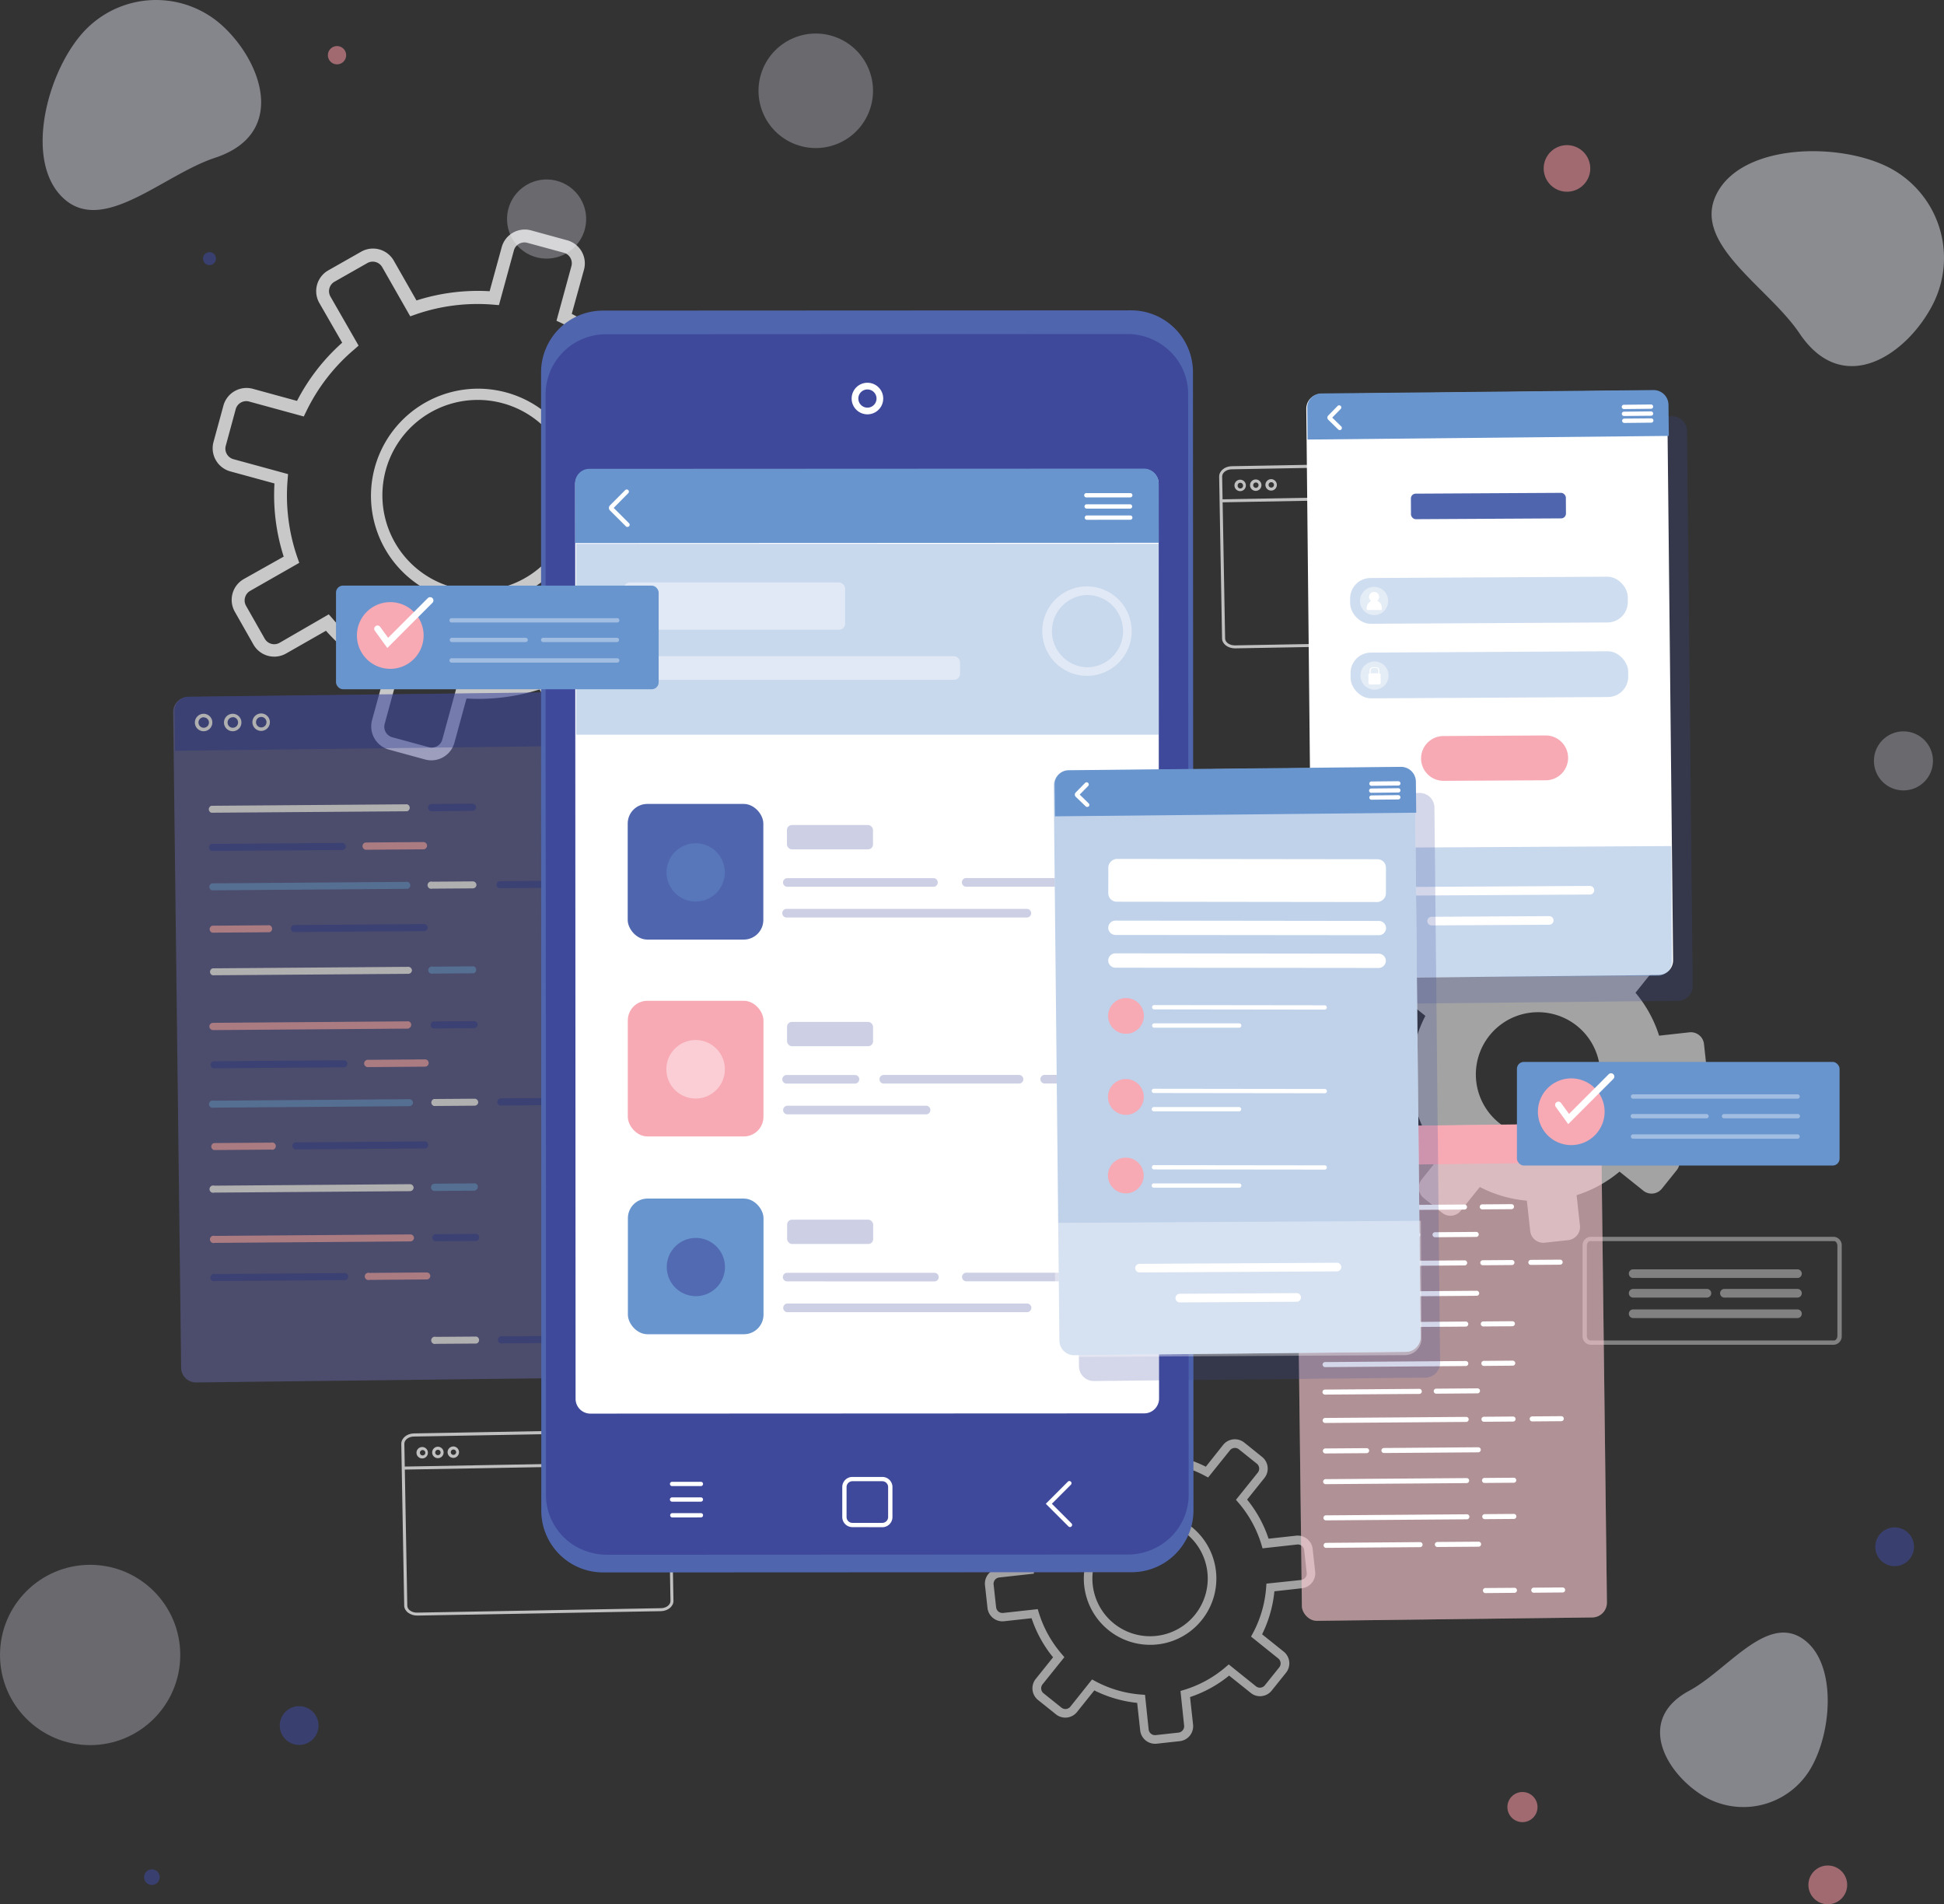 <svg xmlns="http://www.w3.org/2000/svg" viewBox="0 0 534.48 523.44"><rect x="0" y="0" width="534.48" height="523.44" fill="#333333" stroke="none"/><defs><style>.cls-1{opacity:0.31;}.cls-2,.cls-4{fill:#e2e1f1;}.cls-3{fill:#edf1f7;}.cls-3,.cls-4{opacity:0.47;}.cls-14,.cls-26,.cls-5{fill:#3f499c;}.cls-5,.cls-6{opacity:0.58;}.cls-6{fill:#f0929d;}.cls-7{opacity:0.73;}.cls-20,.cls-24,.cls-29,.cls-8{fill:#fff;}.cls-9{opacity:0.69;}.cls-10{opacity:0.55;}.cls-11,.cls-29{opacity:0.38;}.cls-12{opacity:0.61;}.cls-13{fill:#6b6bb1;opacity:0.74;}.cls-15,.cls-19,.cls-27,.cls-28{fill:#6895ce;}.cls-16,.cls-25{fill:#f7a9b4;}.cls-17{fill:none;}.cls-18{fill:#4f66af;}.cls-19,.cls-21{opacity:0.36;}.cls-20{opacity:0.43;}.cls-22{opacity:0.26;}.cls-23{opacity:0.57;}.cls-24,.cls-25{opacity:0.39;}.cls-26{opacity:0.22;}.cls-27{opacity:0.32;}.cls-28{opacity:0.42;}</style></defs><g id="Layer_2" data-name="Layer 2"><g id="Layer_1-2" data-name="Layer 1"><g class="cls-1"><circle class="cls-2" cx="224.29" cy="24.96" r="15.74" transform="translate(7.31 87.01) rotate(-22.31)"/></g><g class="cls-1"><circle class="cls-2" cx="523.33" cy="209.15" r="8.12"/></g><g class="cls-1"><circle class="cls-2" cx="150.28" cy="60.2" r="10.88" transform="translate(5.49 132.62) rotate(-48.4)"/></g><g class="cls-1"><circle class="cls-2" cx="24.78" cy="454.91" r="24.78"/></g><path class="cls-3" d="M531.38,83.72A28,28,0,0,0,519.26,46C505.5,39,479.06,39.47,472,53.23s14.12,25.57,22.75,38.4C506.78,109.53,524.32,97.48,531.38,83.72Z"/><path class="cls-4" d="M467.68,493.28a21.45,21.45,0,0,0,29.66-6.38c6.43-10,8-30.16-1.92-36.59s-20.56,8.83-31,14.44C449.87,472.58,457.72,486.86,467.68,493.28Z"/><path class="cls-4" d="M61.32,7.23A27.06,27.06,0,0,0,23.08,8.65c-10.17,11-16.6,35.68-5.65,45.84S44.9,48.06,59.1,43.38C78.89,36.86,72.27,17.4,61.32,7.23Z"/><circle class="cls-5" cx="520.91" cy="425.17" r="5.33"/><circle class="cls-5" cx="82.25" cy="474.31" r="5.33"/><circle class="cls-6" cx="418.58" cy="496.72" r="4.14"/><circle class="cls-6" cx="502.53" cy="518.11" r="5.33"/><circle class="cls-5" cx="57.6" cy="71.09" r="1.78"/><path class="cls-6" d="M437.08,47.64a6.4,6.4,0,1,1-4.92-7.6A6.4,6.4,0,0,1,437.08,47.64Z"/><path class="cls-6" d="M95.11,15.72a2.51,2.51,0,1,1-1.93-3A2.51,2.51,0,0,1,95.11,15.72Z"/><path class="cls-5" d="M43.85,516.42a2.14,2.14,0,1,1-1.64-2.53A2.14,2.14,0,0,1,43.85,516.42Z"/><g class="cls-7"><path class="cls-8" d="M118.6,209a6.59,6.59,0,0,1-1.75-.24l-9.94-2.72a6.61,6.61,0,0,1-4.62-8.09l3.33-12.15a55.38,55.38,0,0,1-16-12.42l-10.94,6.24a6.58,6.58,0,0,1-9-2.45l-5.11-9a6.59,6.59,0,0,1,2.45-9L78,153a55.45,55.45,0,0,1-2.54-20.11l-12.15-3.32a6.6,6.6,0,0,1-4.61-8.09l2.73-10a6.59,6.59,0,0,1,8.08-4.61l12.15,3.33a55.38,55.38,0,0,1,12.42-16L87.81,83.31a6.57,6.57,0,0,1,2.46-9l9-5.11a6.58,6.58,0,0,1,9,2.45l6.24,10.94a55.48,55.48,0,0,1,20.11-2.54l3.33-12.15A6.58,6.58,0,0,1,146,63.32l9.95,2.73a6.58,6.58,0,0,1,4.61,8.08L157.2,86.28a55.34,55.34,0,0,1,16,12.42l10.94-6.24a6.58,6.58,0,0,1,9,2.46l5.11,9a6.57,6.57,0,0,1-2.46,9l-10.94,6.24a55.48,55.48,0,0,1,2.54,20.11l12.15,3.33a6.57,6.57,0,0,1,4.61,8.08l-2.72,9.95a6.59,6.59,0,0,1-8.09,4.61l-12.15-3.33a55.24,55.24,0,0,1-12.42,16L175,188.8a6.58,6.58,0,0,1-2.46,9l-8.95,5.11a6.58,6.58,0,0,1-9-2.46l-6.24-10.94A55.45,55.45,0,0,1,128.26,192l-3.32,12.15A6.6,6.6,0,0,1,118.6,209ZM90.39,168.87l1,1.13a52,52,0,0,0,17.15,13.3l1.33.64-4.1,15a3,3,0,0,0,2.12,3.72l10,2.72a3,3,0,0,0,3.72-2.12l4.1-15,1.47.13a52,52,0,0,0,21.53-2.72l1.39-.49,7.7,13.49a3,3,0,0,0,4.13,1.13l9-5.11a3,3,0,0,0,1.13-4.13l-7.7-13.49,1.13-.95A51.94,51.94,0,0,0,178.65,159l.64-1.33,15,4.1a3,3,0,0,0,3.72-2.12l2.72-10a3,3,0,0,0-.29-2.3,3,3,0,0,0-1.83-1.42l-15-4.1.13-1.47A52,52,0,0,0,181,118.85l-.49-1.39L194,109.77a3,3,0,0,0,1.13-4.13l-5.11-9a3,3,0,0,0-4.13-1.13l-13.49,7.69-.95-1.13a51.94,51.94,0,0,0-17.15-13.3L153,88.17l4.1-15A3,3,0,0,0,155,69.47L145,66.75a3,3,0,0,0-3.72,2.12l-4.1,15-1.47-.12a51.9,51.9,0,0,0-21.52,2.71l-1.4.49-7.69-13.49A3,3,0,0,0,101,72.31l-9,5.11a3,3,0,0,0-1.13,4.13L98.59,95,97.46,96a51.78,51.78,0,0,0-13.29,17.15l-.65,1.33-15-4.1a3,3,0,0,0-3.72,2.12l-2.72,10a3,3,0,0,0,2.12,3.72l15,4.1-.12,1.47a52,52,0,0,0,2.71,21.53l.49,1.39-13.49,7.7a3,3,0,0,0-1.42,1.83,3,3,0,0,0,.29,2.3l5.11,9a3,3,0,0,0,4.13,1.13Zm41.06-3.13a29.5,29.5,0,0,1-7.87-1.07h0a29.45,29.45,0,1,1,7.87,1.07Zm-.08-55.81a26.21,26.21,0,1,0,6.93.94A25.94,25.94,0,0,0,131.37,109.93Z"/></g><g class="cls-9"><path class="cls-8" d="M406.55,177l-67,1.22c-1.94,0-3.54-1.19-3.56-2.73L335.19,131c0-1.54,1.52-2.82,3.46-2.85l67-1.22c1.94,0,3.54,1.19,3.56,2.73l.81,44.48C410,175.66,408.49,177,406.55,177Zm-67.89-48c-1.47,0-2.66.93-2.64,2l.81,44.48c0,1.08,1.24,1.94,2.71,1.92l67-1.22c1.47,0,2.66-.93,2.64-2l-.81-44.48c0-1.09-1.24-1.94-2.71-1.92Z"/><rect class="cls-8" x="335.72" y="136.59" width="72.75" height="0.83" transform="translate(-2.43 6.78) rotate(-1.04)"/><path class="cls-8" d="M341,135a1.57,1.57,0,1,1,1.54-1.6A1.57,1.57,0,0,1,341,135Zm0-2.3a.72.72,0,0,0-.72.74.74.74,0,1,0,1.47,0A.74.74,0,0,0,340.92,132.71Z"/><path class="cls-8" d="M345.28,134.93a1.57,1.57,0,1,1,1.54-1.6A1.58,1.58,0,0,1,345.28,134.93Zm0-2.3a.74.74,0,0,0-.73.75.75.75,0,0,0,.75.72.74.74,0,0,0,.72-.75A.72.72,0,0,0,345.24,132.63Z"/><path class="cls-8" d="M349.51,134.85a1.57,1.57,0,1,1,1.54-1.59A1.56,1.56,0,0,1,349.51,134.85Zm0-2.3a.74.74,0,1,0,.75.72A.74.74,0,0,0,349.47,132.55Z"/></g><g class="cls-9"><path class="cls-8" d="M181.7,442.87l-67,1.21c-1.94,0-3.54-1.19-3.57-2.73l-.8-44.48c0-1.54,1.52-2.82,3.46-2.86l67-1.21c1.94,0,3.53,1.19,3.56,2.73l.81,44.48C185.19,441.55,183.64,442.83,181.7,442.87Zm-67.89-48c-1.48,0-2.66.93-2.64,2l.81,44.49c0,1.08,1.23,1.94,2.71,1.91l67-1.22c1.48,0,2.67-.92,2.65-2l-.81-44.48c0-1.08-1.24-1.94-2.72-1.91Z"/><rect class="cls-8" x="110.87" y="402.47" width="72.75" height="0.83" transform="translate(-7.29 2.74) rotate(-1.04)"/><path class="cls-8" d="M116.11,400.89a1.57,1.57,0,1,1,1.54-1.59A1.57,1.57,0,0,1,116.11,400.89Zm0-2.3a.74.74,0,0,0,0,1.47.74.74,0,1,0,0-1.47Z"/><path class="cls-8" d="M120.43,400.81a1.57,1.57,0,1,1,1.53-1.59A1.56,1.56,0,0,1,120.43,400.81Zm-.05-2.3a.75.75,0,0,0-.72.75.74.74,0,1,0,.72-.75Z"/><path class="cls-8" d="M124.66,400.74a1.57,1.57,0,1,1,1.54-1.6A1.57,1.57,0,0,1,124.66,400.74Zm0-2.3a.72.72,0,0,0-.72.74.74.74,0,0,0,.75.73.75.75,0,0,0,.72-.75A.74.74,0,0,0,124.62,398.44Z"/></g><g class="cls-10"><path class="cls-8" d="M460.08,317l-6.94-5.56a34,34,0,0,0,4-13.62l8.82-1a3,3,0,0,0,2.69-3.35l-.71-6.48a3,3,0,0,0-3.35-2.68l-8.83,1a34.15,34.15,0,0,0-6.83-12.43l5.55-6.93a3,3,0,0,0-.47-4.27l-5.08-4.08a3,3,0,0,0-4.27.47L439.07,265a34.17,34.17,0,0,0-13.62-4l-1-8.83a3,3,0,0,0-3.35-2.68l-6.48.71A3,3,0,0,0,412,253.6l1,8.83a34.15,34.15,0,0,0-12.43,6.83l-6.93-5.56a3.05,3.05,0,0,0-4.27.47l-4.08,5.09a3,3,0,0,0,.47,4.27l6.93,5.56a34.17,34.17,0,0,0-4,13.61l-8.83,1a3,3,0,0,0-2.68,3.35l.71,6.48a3,3,0,0,0,3.35,2.68l8.83-1a34.23,34.23,0,0,0,6.83,12.43l-5.56,6.93a3,3,0,0,0,.47,4.27l5.09,4.08a3,3,0,0,0,4.27-.47l5.56-6.94a34,34,0,0,0,13.61,4l1,8.82a3.05,3.05,0,0,0,3.36,2.69l6.48-.71a3,3,0,0,0,2.68-3.35l-1-8.83a34.23,34.23,0,0,0,12.43-6.83l6.93,5.55a3,3,0,0,0,4.27-.47l4.08-5.08A3.05,3.05,0,0,0,460.08,317Zm-48.22-8a17.63,17.63,0,1,1,24.78-2.73A17.64,17.64,0,0,1,411.86,309Z"/><path class="cls-8" d="M424.31,341.61a3.63,3.63,0,0,1-2.27-.8,3.58,3.58,0,0,1-1.33-2.43l-.92-8.34a34.63,34.63,0,0,1-12.93-3.76l-5.25,6.55a3.64,3.64,0,0,1-5.1.56l-5.09-4.08a3.64,3.64,0,0,1-.56-5.1l5.25-6.55a34.67,34.67,0,0,1-6.48-11.8l-8.34.92a3.64,3.64,0,0,1-4-3.21l-.71-6.48a3.61,3.61,0,0,1,3.21-4l8.34-.92a34.49,34.49,0,0,1,3.76-12.93L385.33,274a3.62,3.62,0,0,1-.56-5.1l4.08-5.09a3.58,3.58,0,0,1,2.43-1.33,3.64,3.64,0,0,1,2.67.77l6.55,5.25A34.63,34.63,0,0,1,412.29,262l-.91-8.34a3.64,3.64,0,0,1,3.21-4l6.48-.71a3.63,3.63,0,0,1,4,3.21l.92,8.34a34.39,34.39,0,0,1,12.92,3.76l5.26-6.55a3.63,3.63,0,0,1,5.1-.56l5.08,4.08a3.62,3.62,0,0,1,.56,5.1l-5.25,6.55a34.44,34.44,0,0,1,6.49,11.8l8.34-.92a3.62,3.62,0,0,1,4,3.21l.71,6.48a3.56,3.56,0,0,1-.78,2.66,3.59,3.59,0,0,1-2.43,1.34l-8.34.92a34.68,34.68,0,0,1-3.76,12.93l6.55,5.25a3.58,3.58,0,0,1,1.33,2.43,3.63,3.63,0,0,1-.77,2.67l-4.08,5.08a3.64,3.64,0,0,1-5.1.57l-6.55-5.25a34.58,34.58,0,0,1-11.8,6.48l.92,8.34a3.59,3.59,0,0,1-.78,2.67,3.63,3.63,0,0,1-2.43,1.34l-6.48.71Zm-17.76-16.84.44.23a33.21,33.21,0,0,0,13.38,3.9l.49,0,1,9.32a2.42,2.42,0,0,0,.9,1.64,2.39,2.39,0,0,0,1.8.52l6.48-.71a2.44,2.44,0,0,0,2.16-2.7l-1-9.32.47-.14a33.38,33.38,0,0,0,12.21-6.71l.37-.32,7.32,5.86A2.46,2.46,0,0,0,456,326l4.07-5.08a2.44,2.44,0,0,0-.37-3.44h0l-7.32-5.86.23-.44a33.26,33.26,0,0,0,3.9-13.38l0-.49,9.32-1a2.44,2.44,0,0,0,2.16-2.69l-.71-6.48a2.46,2.46,0,0,0-2.7-2.17l-9.32,1-.14-.47a33.3,33.3,0,0,0-6.71-12.21l-.32-.38,5.86-7.31a2.39,2.39,0,0,0,.52-1.8,2.42,2.42,0,0,0-.9-1.64l-5.08-4.08a2.46,2.46,0,0,0-3.44.38l-5.87,7.32-.43-.24a33.45,33.45,0,0,0-13.38-3.89l-.49,0-1-9.32a2.44,2.44,0,0,0-2.69-2.16l-6.48.71a2.4,2.4,0,0,0-1.64.9,2.44,2.44,0,0,0-.53,1.8l1,9.31-.47.15a33.07,33.07,0,0,0-12.21,6.71l-.38.32-7.31-5.86a2.44,2.44,0,0,0-1.8-.53,2.5,2.5,0,0,0-1.64.9l-4.08,5.09a2.45,2.45,0,0,0,.38,3.44l7.32,5.86-.24.44a33.36,33.36,0,0,0-3.89,13.38l0,.49-9.31,1a2.5,2.5,0,0,0-1.64.9,2.39,2.39,0,0,0-.52,1.8l.71,6.48a2.42,2.42,0,0,0,.9,1.64,2.39,2.39,0,0,0,1.8.52l9.31-1,.15.47a33.23,33.23,0,0,0,6.71,12.21l.32.37L391.79,325a2.44,2.44,0,0,0,.37,3.44l5.09,4.08a2.48,2.48,0,0,0,1.8.52,2.42,2.42,0,0,0,1.64-.9Zm16.32-11.29a18.21,18.21,0,1,1,14.24-6.81A18.14,18.14,0,0,1,422.87,313.48Zm.05-35.25a17.41,17.41,0,0,0-1.9.1,17.1,17.1,0,1,0,1.9-.1Z"/></g><g class="cls-11"><path class="cls-8" d="M504.26,369.64H437.21a2.33,2.33,0,0,1-2.1-2.5V342.47a2.33,2.33,0,0,1,2.1-2.5h67.05a2.33,2.33,0,0,1,2.1,2.5v24.67A2.33,2.33,0,0,1,504.26,369.64Zm-67.05-28.49c-.5,0-.92.6-.92,1.32v24.67c0,.71.42,1.32.92,1.32h67.05c.5,0,.91-.61.91-1.32V342.47c0-.72-.41-1.32-.91-1.32Z"/><rect class="cls-8" x="448.91" y="349.51" width="45.39" height="1.18"/><path class="cls-8" d="M494.3,351.28H448.91a1.19,1.19,0,0,1,0-2.37H494.3a1.19,1.19,0,0,1,0,2.37Zm0-1.18v0Z"/><rect class="cls-8" x="448.91" y="354.89" width="20.28" height="1.18"/><path class="cls-8" d="M469.19,356.67H448.91a1.19,1.19,0,0,1,0-2.37h20.28a1.19,1.19,0,1,1,0,2.37Zm0-1.19v0Z"/><rect class="cls-8" x="474.02" y="354.89" width="20.28" height="1.18"/><path class="cls-8" d="M494.3,356.67H474a1.19,1.19,0,0,1,0-2.37H494.3a1.19,1.19,0,0,1,0,2.37Zm0-1.19v0Z"/><rect class="cls-8" x="448.91" y="360.53" width="45.39" height="1.18"/><path class="cls-8" d="M494.3,362.3H448.91a1.19,1.19,0,0,1,0-2.37H494.3a1.19,1.19,0,0,1,0,2.37Zm0-1.18v0Z"/></g><g class="cls-10"><path class="cls-8" d="M317.57,479.32a4.13,4.13,0,0,1-4.09-3.67l-.83-7.57a34.23,34.23,0,0,1-11.78-3.43l-4.76,5.94a4.12,4.12,0,0,1-5.79.64l-4.92-3.94a4.12,4.12,0,0,1-.64-5.79l4.77-5.95a33.79,33.79,0,0,1-5.91-10.74l-7.57.83A4.14,4.14,0,0,1,271.5,442l-.69-6.27a4.12,4.12,0,0,1,3.65-4.54l7.57-.84a33.68,33.68,0,0,1,3.43-11.77l-5.95-4.77a4.13,4.13,0,0,1-.64-5.79l3.95-4.92a4.13,4.13,0,0,1,5.79-.63l5.94,4.76a33.84,33.84,0,0,1,10.75-5.91l-.83-7.57a4.11,4.11,0,0,1,3.64-4.54l6.26-.69a4.12,4.12,0,0,1,4.55,3.64l.83,7.57a33.73,33.73,0,0,1,11.78,3.43l4.76-6a4.14,4.14,0,0,1,5.8-.64l4.91,3.95a4.12,4.12,0,0,1,.64,5.79l-4.76,5.94a34,34,0,0,1,5.9,10.75l7.57-.83a4.12,4.12,0,0,1,4.55,3.64l.69,6.26a4.13,4.13,0,0,1-3.64,4.55l-7.57.84A34.17,34.17,0,0,1,347,449.23l5.94,4.76h0a4.13,4.13,0,0,1,.64,5.8l-3.94,4.91a4.09,4.09,0,0,1-2.76,1.52,4,4,0,0,1-3-.88l-5.95-4.76a33.87,33.87,0,0,1-10.74,5.9l.83,7.57a4.13,4.13,0,0,1-3.65,4.55l-6.26.69A3.55,3.55,0,0,1,317.57,479.32Zm-17.32-17.68.87.47a31.58,31.58,0,0,0,12.69,3.69l1,.07,1,9.52a1.74,1.74,0,0,0,.64,1.17,1.78,1.78,0,0,0,1.29.38l6.27-.69a1.72,1.72,0,0,0,1.17-.65,1.75,1.75,0,0,0,.38-1.29l-1-9.51.94-.28a31.62,31.62,0,0,0,11.58-6.37l.75-.64,7.47,6a1.74,1.74,0,0,0,2.46-.27l3.94-4.91a1.75,1.75,0,0,0-.27-2.47h0l-7.47-6,.47-.87a31.58,31.58,0,0,0,3.69-12.69l.07-1,9.52-1a1.77,1.77,0,0,0,1.55-1.94l-.69-6.26a1.77,1.77,0,0,0-1.94-1.55l-9.51,1.05-.28-.95A31.7,31.7,0,0,0,340.45,413l-.64-.74,6-7.47a1.75,1.75,0,0,0-.27-2.47l-4.92-3.94a1.76,1.76,0,0,0-2.46.27l-6,7.47-.87-.46A31.76,31.76,0,0,0,318.6,402l-1-.07-1-9.51a1.75,1.75,0,0,0-1.94-1.55l-6.26.69a1.75,1.75,0,0,0-1.55,1.93l1.05,9.52-.95.28a31.7,31.7,0,0,0-11.58,6.37l-.74.64-7.47-6a1.77,1.77,0,0,0-2.47.27l-3.94,4.92A1.76,1.76,0,0,0,281,412l7.47,6-.46.87a31.76,31.76,0,0,0-3.7,12.69l-.07,1-9.51,1.05a1.75,1.75,0,0,0-1.55,1.93l.69,6.27a1.75,1.75,0,0,0,1.93,1.55l9.51-1.05.29.94A31.62,31.62,0,0,0,292,454.76l.64.75-6,7.47a1.76,1.76,0,0,0,.27,2.46l4.92,3.94a1.74,1.74,0,0,0,2.46-.27Zm15.93-9.52a18.22,18.22,0,1,1,14.24-6.82A18.14,18.14,0,0,1,316.18,452.12Zm.05-34.08a15,15,0,0,0-1.76.1,15.86,15.86,0,0,0-8.19,28.14h0a15.86,15.86,0,1,0,10-28.24Z"/></g><g class="cls-12"><path class="cls-13" d="M164.07,194.3l2.19,180.3a4.06,4.06,0,0,1-4,4.11L53.92,380a4.07,4.07,0,0,1-4.12-4L47.61,195.72a4.07,4.07,0,0,1,4-4.12L160,190.29A4.07,4.07,0,0,1,164.07,194.3Z"/><path class="cls-14" d="M164.46,194.23l.13,10.71L48.13,206.36,48,195.45a3.9,3.9,0,0,1,3.85-3.94l108.47-1.32A4.09,4.09,0,0,1,164.46,194.23Z"/><path class="cls-8" d="M56,201a2.4,2.4,0,1,1,2.38-2.42A2.4,2.4,0,0,1,56,201Zm0-3.84a1.44,1.44,0,1,0,1.45,1.43A1.44,1.44,0,0,0,56,197.19Z"/><path class="cls-8" d="M64,201a2.4,2.4,0,1,1,2.38-2.42A2.4,2.4,0,0,1,64,201Zm0-3.84a1.44,1.44,0,1,0,1.45,1.43A1.44,1.44,0,0,0,64,197.13Z"/><path class="cls-8" d="M71.82,200.91a2.4,2.4,0,1,1,2.38-2.42A2.4,2.4,0,0,1,71.82,200.91Zm0-3.84a1.44,1.44,0,1,0,1.45,1.43A1.45,1.45,0,0,0,71.79,197.07Z"/><path class="cls-8" d="M111.93,223l-53.82.4a1,1,0,0,1,0-1.91l53.82-.41a1,1,0,0,1,0,1.92Z"/><path class="cls-14" d="M129.87,222.86,118.7,223a1,1,0,0,1-1-1,1,1,0,0,1,1-1l11.17-.09a1,1,0,0,1,1,1A1,1,0,0,1,129.87,222.86Z"/><path class="cls-8" d="M112.27,267.68l-53.82.4a1,1,0,0,1,0-1.91l53.81-.41a1,1,0,0,1,1,.95A1,1,0,0,1,112.27,267.68Z"/><path class="cls-15" d="M130.21,267.54l-11.17.08a1,1,0,1,1,0-1.91l11.17-.09a1,1,0,0,1,0,1.92Z"/><path class="cls-15" d="M112.09,244.32l-53.82.41a1,1,0,0,1,0-1.92l53.82-.41a1,1,0,0,1,0,1.92Z"/><path class="cls-8" d="M130,244.19l-11.17.08a1,1,0,1,1,0-1.92l11.17-.08a1,1,0,0,1,1,.95A1,1,0,0,1,130,244.19Z"/><path class="cls-14" d="M148.42,244.05l-11.17.08a1,1,0,0,1,0-1.92l11.17-.08a1,1,0,0,1,1,1A1,1,0,0,1,148.42,244.05Z"/><path class="cls-14" d="M94.07,233.63l-35.88.27a1,1,0,0,1,0-1.92l35.88-.27a1,1,0,0,1,1,.95A1,1,0,0,1,94.07,233.63Z"/><path class="cls-16" d="M116.41,233.46l-15.74.12a1,1,0,0,1-1-1,1,1,0,0,1,1-1l15.74-.12a1,1,0,0,1,1,1A1,1,0,0,1,116.41,233.46Z"/><path class="cls-14" d="M116.58,255.93l-35.88.27a1,1,0,0,1,0-1.92l35.88-.27a1,1,0,0,1,1,1A1,1,0,0,1,116.58,255.93Z"/><path class="cls-16" d="M74.1,256.25l-15.74.12a1,1,0,0,1,0-1.92l15.74-.12a1,1,0,0,1,0,1.92Z"/><path class="cls-16" d="M112.38,282.74l-53.81.41a1,1,0,0,1-1-1,1,1,0,0,1,.95-1l53.82-.41a1,1,0,0,1,0,1.92Z"/><path class="cls-14" d="M130.32,282.6l-11.17.09a1,1,0,0,1,0-1.92l11.17-.09a1,1,0,0,1,1,1A1,1,0,0,1,130.32,282.6Z"/><path class="cls-8" d="M112.72,327.42l-53.82.4a1,1,0,1,1,0-1.91l53.82-.41a1,1,0,0,1,1,.95A1,1,0,0,1,112.72,327.42Z"/><path class="cls-15" d="M130.66,327.28l-11.17.09a1,1,0,0,1-1-1,1,1,0,0,1,1-1l11.17-.09a1,1,0,0,1,0,1.92Z"/><path class="cls-15" d="M112.54,304.06l-53.81.41a1,1,0,1,1,0-1.92l53.82-.41a1,1,0,0,1,1,1A1,1,0,0,1,112.54,304.06Z"/><path class="cls-8" d="M130.48,303.93l-11.17.08a1,1,0,0,1,0-1.92l11.17-.08a1,1,0,0,1,1,.95A1,1,0,0,1,130.48,303.93Z"/><path class="cls-14" d="M148.87,303.79l-11.17.08a1,1,0,0,1-1-.95,1,1,0,0,1,.95-1l11.17-.08a1,1,0,0,1,0,1.92Z"/><path class="cls-14" d="M94.52,293.37l-35.88.27a1,1,0,0,1,0-1.92l35.88-.27a1,1,0,0,1,1,.95A1,1,0,0,1,94.52,293.37Z"/><path class="cls-16" d="M116.86,293.2l-15.74.12a1,1,0,0,1-1-1,1,1,0,0,1,1-1l15.74-.12a1,1,0,0,1,1,1A1,1,0,0,1,116.86,293.2Z"/><path class="cls-14" d="M117,315.67l-35.88.27a1,1,0,0,1,0-1.92l35.88-.27a1,1,0,0,1,0,1.92Z"/><path class="cls-16" d="M74.55,316l-15.74.12a1,1,0,0,1,0-1.92l15.74-.12a1,1,0,1,1,0,1.92Z"/><path class="cls-16" d="M112.83,341.23,59,341.64a1,1,0,1,1,0-1.92l53.82-.41a1,1,0,0,1,1,1A1,1,0,0,1,112.83,341.23Z"/><path class="cls-14" d="M130.76,341.1l-11.17.08a1,1,0,0,1,0-1.92l11.17-.08a1,1,0,0,1,1,.95A1,1,0,0,1,130.76,341.1Z"/><path class="cls-8" d="M131,369.31l-11.17.08a1,1,0,1,1,0-1.92l11.17-.08a1,1,0,0,1,0,1.92Z"/><path class="cls-14" d="M149.37,369.17l-11.17.08a1,1,0,1,1,0-1.92l11.17-.08a1,1,0,0,1,0,1.92Z"/><path class="cls-14" d="M95,351.86l-35.88.27a1,1,0,1,1,0-1.92L95,349.94a1,1,0,0,1,0,1.92Z"/><path class="cls-16" d="M117.3,351.69l-15.73.12a1,1,0,1,1,0-1.92l15.74-.12a1,1,0,0,1,1,1A1,1,0,0,1,117.3,351.69Z"/></g><polygon class="cls-17" points="147.56 127.59 148.77 131.74 148.77 126.2 147.56 127.59"/><polygon class="cls-17" points="148.89 399.12 148.89 393.58 147.68 397.74 148.89 399.12"/><path class="cls-18" d="M148.76,102.37v29.37l0,66.18.06,129.49,0,66.17v21.64a17,17,0,0,0,17,17H178l133.13-.06a17,17,0,0,0,17-17l-.14-312.85a17,17,0,0,0-17-17l-145.22.07A17,17,0,0,0,148.76,102.37Z"/><path class="cls-14" d="M150,108.29v28.42l0,64L150.1,326l0,64V411A16.4,16.4,0,0,0,161,426.32a17,17,0,0,0,5.86,1.05H178.8l131.28-.06a16.85,16.85,0,0,0,9.45-2.88,16.3,16.3,0,0,0,7.28-13.54l-.14-302.67a16.24,16.24,0,0,0-6-12.56,16.85,16.85,0,0,0-10.75-3.85l-143.21.07A16.57,16.57,0,0,0,150,108.29Z"/><path class="cls-8" d="M318.56,133l.11,251.43a4.07,4.07,0,0,1-4.06,4.07l-152.29.07a4.07,4.07,0,0,1-4.07-4.07l-.11-251.43A4.06,4.06,0,0,1,162.2,129l152.29-.07A4.07,4.07,0,0,1,318.56,133Z"/><path class="cls-15" d="M318.56,132.9v16.3l-160.43.07v-16.5a3.89,3.89,0,0,1,3.89-3.89l152.43-.07A4.09,4.09,0,0,1,318.56,132.9Z"/><path class="cls-8" d="M298.76,136.73a.6.6,0,1,1,0-1.19h12a.59.59,0,1,1,0,1.18Z"/><path class="cls-8" d="M298.76,139.8a.59.59,0,0,1,0-1.18h12a.6.6,0,0,1,0,1.19Z"/><path class="cls-8" d="M298.76,142.88a.6.6,0,0,1,0-1.19h12a.59.59,0,1,1,0,1.18Z"/><path class="cls-8" d="M172.48,144.84a.59.59,0,0,1-.42-.18l-4.37-4.36a1,1,0,0,1,0-1.37l4.2-4.21a.59.59,0,1,1,.84.84l-4,4.05,4.22,4.22a.59.59,0,0,1,0,.83A.59.59,0,0,1,172.48,144.84Z"/><path class="cls-8" d="M238.49,113.89a4.34,4.34,0,1,1,0-8.68h0a4.34,4.34,0,0,1,0,8.68Zm0-6.84h0a2.5,2.5,0,0,0,0,5h0a2.5,2.5,0,1,0,0-5Z"/><path class="cls-8" d="M234.36,419.77a2.79,2.79,0,0,1-2.79-2.78v-8.23a2.79,2.79,0,0,1,2.78-2.79h8.23a2.79,2.79,0,0,1,2.79,2.78V417a2.79,2.79,0,0,1-2.79,2.79Zm8.22-12.62h-8.23a1.61,1.61,0,0,0-1.6,1.61V417a1.6,1.6,0,0,0,1.6,1.6h8.23a1.61,1.61,0,0,0,1.6-1.61v-8.23A1.61,1.61,0,0,0,242.58,407.15Z"/><path class="cls-8" d="M184.78,408.49a.59.59,0,1,1,0-1.18h7.92a.58.58,0,0,1,.59.59.59.59,0,0,1-.59.59Z"/><path class="cls-8" d="M184.78,412.77a.59.59,0,0,1,0-1.18h7.92a.59.59,0,1,1,0,1.18Z"/><path class="cls-8" d="M184.78,417.11a.6.6,0,0,1,0-1.19h7.93a.59.59,0,1,1,0,1.18Z"/><path class="cls-8" d="M294.18,419.75a.56.56,0,0,1-.42-.18l-6.23-6.22,6.06-6.07a.59.59,0,0,1,.84.83l-5.23,5.24,5.39,5.39a.57.57,0,0,1,0,.83A.55.55,0,0,1,294.18,419.75Z"/><rect class="cls-19" x="158.4" y="149.49" width="160.18" height="52.46"/><rect class="cls-20" x="171.51" y="160.1" width="60.85" height="13" rx="1.67"/><rect class="cls-20" x="171.51" y="180.37" width="92.45" height="6.5" rx="1.67"/><path class="cls-20" d="M298.85,185.78a12.3,12.3,0,0,1,0-24.6h0a12.31,12.31,0,0,1,12.3,12.3h0a12.29,12.29,0,0,1-12.29,12.3Zm0-22.23h0a9.94,9.94,0,0,0,0,19.87h0a9.94,9.94,0,0,0,9.92-9.94h0a9.92,9.92,0,0,0-9.93-9.93Z"/><rect class="cls-18" x="172.58" y="220.98" width="37.29" height="37.29" rx="5.39"/><g class="cls-21"><path class="cls-15" d="M199.27,239.8a8,8,0,1,1-8.05-8A8,8,0,0,1,199.27,239.8Z"/></g><g class="cls-22"><rect class="cls-14" x="216.36" y="226.78" width="23.66" height="6.69" rx="1.35"/><path class="cls-14" d="M216.36,243.75a1.19,1.19,0,0,1,0-2.37l40.39,0h0a1.19,1.19,0,0,1,0,2.37l-40.39,0Z"/><path class="cls-14" d="M216.37,252.2a1.19,1.19,0,1,1,0-2.37l65.84,0h0a1.19,1.19,0,1,1,0,2.37l-65.84,0Z"/><path class="cls-14" d="M265.75,243.73a1.19,1.19,0,1,1,0-2.37l40.38,0h0a1.19,1.19,0,1,1,0,2.37l-40.38,0Z"/></g><rect class="cls-15" x="172.63" y="329.46" width="37.29" height="37.29" rx="5.39"/><g class="cls-23"><path class="cls-14" d="M199.32,348.28a8,8,0,1,1-8-8A8,8,0,0,1,199.32,348.28Z"/></g><g class="cls-22"><rect class="cls-14" x="216.41" y="335.25" width="23.66" height="6.69" rx="1.35"/><path class="cls-14" d="M216.41,352.22a1.18,1.18,0,0,1,0-2.36l40.38,0h0a1.19,1.19,0,1,1,0,2.37Z"/><path class="cls-14" d="M216.41,360.68a1.19,1.19,0,0,1,0-2.37l65.85,0h0a1.19,1.19,0,1,1,0,2.37l-65.84,0Z"/><path class="cls-14" d="M265.8,352.2a1.19,1.19,0,1,1,0-2.37h40.38a1.19,1.19,0,0,1,0,2.37Z"/></g><rect class="cls-16" x="172.61" y="275.09" width="37.29" height="37.29" rx="5.39"/><circle class="cls-20" cx="191.25" cy="293.92" r="8.05"/><g class="cls-22"><rect class="cls-14" x="216.38" y="280.89" width="23.66" height="6.69" rx="1.35"/><path class="cls-14" d="M216.39,297.86a1.19,1.19,0,1,1,0-2.37h18.68a1.18,1.18,0,0,1,0,2.36Z"/><path class="cls-14" d="M216.39,306.31a1.19,1.19,0,0,1,0-2.37h38.33a1.19,1.19,0,0,1,0,2.37Z"/><path class="cls-14" d="M242.88,297.85a1.19,1.19,0,0,1,0-2.37h37.3a1.18,1.18,0,1,1,0,2.36l-37.3,0Z"/><path class="cls-14" d="M287.12,297.83a1.19,1.19,0,0,1,0-2.37H305.8a1.19,1.19,0,0,1,0,2.37Z"/></g><rect class="cls-24" x="357.13" y="309.38" width="83.87" height="135.71" rx="4.07" transform="translate(-4.55 4.88) rotate(-0.7)"/><rect class="cls-25" x="357.13" y="309.38" width="83.87" height="135.71" rx="4.07" transform="translate(-4.55 4.88) rotate(-0.7)"/><path class="cls-16" d="M440.5,312.9l.08,6.57-83.86,1-.09-6.77a3.9,3.9,0,0,1,3.85-3.94l75.88-.92A4.09,4.09,0,0,1,440.5,312.9Z"/><path class="cls-8" d="M362.4,316.65a1.73,1.73,0,1,1,1.71-1.74A1.73,1.73,0,0,1,362.4,316.65Zm0-2.76a1,1,0,1,0,1,1A1,1,0,0,0,362.38,313.89Z"/><path class="cls-8" d="M368.17,316.6a1.73,1.73,0,1,1,1.71-1.74A1.72,1.72,0,0,1,368.17,316.6Zm0-2.76a1,1,0,0,0-1,1.05,1,1,0,0,0,1,1,1,1,0,0,0,0-2.07Z"/><path class="cls-8" d="M373.77,316.56a1.73,1.73,0,1,1,1.72-1.74A1.73,1.73,0,0,1,373.77,316.56Zm0-2.76a1,1,0,0,0,0,2.07,1,1,0,1,0,0-2.07Z"/><path class="cls-8" d="M402.66,332.47l-38.76.29a.68.68,0,0,1-.69-.68.69.69,0,0,1,.68-.7l38.76-.29a.69.69,0,0,1,0,1.38Z"/><path class="cls-8" d="M415.58,332.37l-8.05.06a.68.68,0,0,1-.69-.68.69.69,0,0,1,.68-.7l8.05-.06a.69.69,0,0,1,.69.69A.68.68,0,0,1,415.58,332.37Z"/><path class="cls-8" d="M402.9,364.65l-38.75.29a.69.69,0,1,1,0-1.38l38.75-.3a.7.7,0,1,1,0,1.39Z"/><path class="cls-8" d="M415.82,364.55l-8,.06a.7.7,0,0,1-.7-.69.69.69,0,0,1,.69-.69l8-.06a.69.69,0,0,1,.7.68A.71.71,0,0,1,415.82,364.55Z"/><path class="cls-8" d="M402.78,347.83l-38.76.29a.7.7,0,0,1-.7-.69.69.69,0,0,1,.69-.69l38.75-.3a.7.7,0,0,1,0,1.39Z"/><path class="cls-8" d="M415.69,347.73l-8,.06a.7.7,0,0,1-.7-.69.69.69,0,0,1,.69-.69l8-.06a.69.69,0,0,1,.7.68A.69.69,0,0,1,415.69,347.73Z"/><path class="cls-8" d="M428.94,347.63l-8.05.06a.69.69,0,0,1,0-1.38l8.05-.06a.68.68,0,0,1,.69.68A.69.69,0,0,1,428.94,347.63Z"/><path class="cls-8" d="M389.8,340.12l-25.84.2a.7.7,0,0,1-.7-.69.69.69,0,0,1,.69-.69l25.84-.2a.69.69,0,0,1,.69.69A.68.68,0,0,1,389.8,340.12Z"/><path class="cls-8" d="M405.88,340l-11.33.09a.71.71,0,0,1-.7-.69.69.69,0,0,1,.69-.69l11.33-.09a.69.69,0,1,1,0,1.38Z"/><path class="cls-8" d="M406,356.18l-25.84.2a.7.7,0,0,1-.7-.69.69.69,0,0,1,.69-.69l25.84-.2a.69.69,0,0,1,.69.69A.68.68,0,0,1,406,356.18Z"/><path class="cls-8" d="M375.42,356.42l-11.34.08a.69.69,0,0,1,0-1.38l11.34-.09a.7.7,0,0,1,0,1.39Z"/><path class="cls-8" d="M403,375.49l-38.75.3a.7.7,0,0,1,0-1.39l38.75-.29a.69.69,0,1,1,0,1.38Z"/><path class="cls-8" d="M415.9,375.39l-8,.07a.7.7,0,0,1,0-1.39l8-.06a.7.7,0,0,1,.7.69A.69.69,0,0,1,415.9,375.39Z"/><path class="cls-8" d="M403.23,407.67l-38.76.29a.69.69,0,0,1,0-1.38l38.76-.29a.68.68,0,0,1,.69.68A.69.69,0,0,1,403.23,407.67Z"/><path class="cls-8" d="M416.15,407.57l-8,.06a.69.69,0,0,1-.69-.69.68.68,0,0,1,.68-.69l8.05-.06a.69.69,0,0,1,0,1.38Z"/><path class="cls-8" d="M403.1,390.85l-38.76.29a.69.69,0,0,1,0-1.38l38.76-.29a.69.69,0,0,1,.7.68A.7.7,0,0,1,403.1,390.85Z"/><path class="cls-8" d="M416,390.75l-8,.06a.69.69,0,1,1,0-1.38l8-.06a.69.69,0,0,1,.69.69A.68.68,0,0,1,416,390.75Z"/><path class="cls-8" d="M429.26,390.65l-8,.06a.69.69,0,1,1,0-1.38l8-.06a.69.69,0,1,1,0,1.38Z"/><path class="cls-8" d="M390.12,383.15l-25.83.19a.69.69,0,0,1,0-1.38l25.84-.2a.7.7,0,1,1,0,1.39Z"/><path class="cls-8" d="M406.21,383l-11.33.09a.69.69,0,1,1,0-1.38l11.33-.09a.71.71,0,0,1,.7.69A.69.69,0,0,1,406.21,383Z"/><path class="cls-8" d="M406.33,399.21l-25.83.19a.69.69,0,1,1,0-1.38l25.84-.2a.7.7,0,1,1,0,1.39Z"/><path class="cls-8" d="M375.74,399.44l-11.33.08a.69.69,0,0,1-.7-.68.7.7,0,0,1,.69-.7l11.33-.08a.69.69,0,0,1,.7.68A.71.71,0,0,1,375.74,399.44Z"/><path class="cls-8" d="M403.3,417.62l-38.75.29a.69.69,0,1,1,0-1.38l38.75-.29a.69.69,0,0,1,.7.68A.71.71,0,0,1,403.3,417.62Z"/><path class="cls-8" d="M416.22,417.52l-8,.06a.7.7,0,0,1-.7-.69.69.69,0,0,1,.69-.69l8-.06a.69.69,0,0,1,.7.68A.7.7,0,0,1,416.22,417.52Z"/><path class="cls-8" d="M416.38,437.83l-8.05.07a.7.7,0,0,1,0-1.39l8.05-.06a.69.69,0,0,1,.69.69A.68.68,0,0,1,416.38,437.83Z"/><path class="cls-8" d="M429.62,437.73l-8,.07a.7.7,0,0,1,0-1.39l8-.06a.71.71,0,0,1,.7.69A.69.69,0,0,1,429.62,437.73Z"/><path class="cls-8" d="M390.44,425.27l-25.84.2a.69.69,0,0,1-.69-.69.68.68,0,0,1,.68-.69l25.84-.2a.69.69,0,1,1,0,1.38Z"/><path class="cls-8" d="M406.53,425.15l-11.34.08a.68.68,0,0,1-.69-.68.7.7,0,0,1,.68-.7l11.34-.08a.68.68,0,0,1,.69.68A.69.69,0,0,1,406.53,425.15Z"/><path class="cls-26" d="M463.83,118.4,465.39,271a4.07,4.07,0,0,1-4,4.11l-91.19.93a4.06,4.06,0,0,1-4.1-4l-1.56-152.57a4.06,4.06,0,0,1,4-4.11l91.19-.93A4.07,4.07,0,0,1,463.83,118.4Z"/><path class="cls-8" d="M458.4,111.34,460,263.91a4.05,4.05,0,0,1-4,4.1l-91.19.94a4.08,4.08,0,0,1-4.11-4l-1.55-152.57a4.06,4.06,0,0,1,4-4.1l91.19-.94A4.08,4.08,0,0,1,458.4,111.34Z"/><path class="cls-15" d="M458.73,111.28l.09,8.54-99.32,1-.09-8.73a3.9,3.9,0,0,1,3.85-3.94l91.33-.93A4.09,4.09,0,0,1,458.73,111.28Z"/><path class="cls-8" d="M446.47,112.44a.59.59,0,0,1,0-1.18l7.45-.08c.28-.05.59.26.59.59a.58.58,0,0,1-.58.59l-7.45.08Z"/><path class="cls-8" d="M446.49,114.34a.59.59,0,1,1,0-1.18l7.45-.08a.64.64,0,0,1,.59.59.59.59,0,0,1-.58.6l-7.45.07Z"/><path class="cls-8" d="M446.51,116.25a.6.6,0,0,1,0-1.19L454,115h0a.59.59,0,0,1,0,1.18l-7.45.08Z"/><path class="cls-8" d="M368.34,118.22a.54.54,0,0,1-.41-.17l-2.74-2.67a.83.83,0,0,1,0-1.17l2.58-2.63a.59.59,0,0,1,.83,0,.59.59,0,0,1,0,.84l-2.32,2.37,2.48,2.43a.6.6,0,0,1,0,.84A.59.59,0,0,1,368.34,118.22Z"/><path class="cls-19" d="M455.72,268.29l-91.5.51a4,4,0,0,1-4-4L360,233.12l99.49-.56.18,31.71A4,4,0,0,1,455.72,268.29Z"/><rect class="cls-18" x="387.93" y="135.56" width="42.61" height="7.02" rx="1.32" transform="translate(-0.78 2.31) rotate(-0.32)"/><rect class="cls-27" x="371.21" y="158.68" width="76.34" height="12.58" rx="5.6" transform="translate(-0.92 2.31) rotate(-0.32)"/><path class="cls-20" d="M381.67,165.18a3.88,3.88,0,1,1-3.9-3.86A3.87,3.87,0,0,1,381.67,165.18Z"/><path class="cls-8" d="M379.18,164.08a1.4,1.4,0,0,1-1.38,1.41,1.41,1.41,0,0,1-1.41-1.39,1.4,1.4,0,0,1,1.39-1.4A1.38,1.38,0,0,1,379.18,164.08Z"/><path class="cls-8" d="M379.88,167.69l-4.14,0v-.51A2.16,2.16,0,0,1,377.9,165h0a2,2,0,0,1,2,1.95Z"/><rect class="cls-27" x="371.33" y="179.18" width="76.34" height="12.58" rx="5.6" transform="translate(-1.04 2.31) rotate(-0.32)"/><path class="cls-20" d="M381.78,185.67a3.87,3.87,0,1,1-3.89-3.85A3.87,3.87,0,0,1,381.78,185.67Z"/><rect class="cls-8" x="376.23" y="185.06" width="3.37" height="3.08" rx="0.38" transform="translate(-1.04 2.12) rotate(-0.32)"/><path class="cls-8" d="M376.55,185.34v-1a.94.94,0,0,1,.27-.67,1,1,0,0,1,.67-.28h.89a.82.82,0,0,1,.59.24.87.87,0,0,1,.26.6v1h-.29v-1.06a.55.55,0,0,0-.55-.55h-.89a.68.68,0,0,0-.46.19.61.61,0,0,0-.18.46v1Z"/><path class="cls-16" d="M425,214.48l-28.09.15a6.16,6.16,0,0,1-6.2-6.12h0a6.16,6.16,0,0,1,6.13-6.19l28.09-.16a6.16,6.16,0,0,1,6.2,6.12h0A6.17,6.17,0,0,1,425,214.48Z"/><path class="cls-8" d="M382.65,246.2a1.2,1.2,0,0,1-1.19-1.18,1.18,1.18,0,0,1,1.18-1.19l54.37-.31h0a1.19,1.19,0,1,1,0,2.37l-54.37.31Z"/><path class="cls-8" d="M393.72,254.37a1.19,1.19,0,1,1,0-2.37l32.33-.18h0a1.19,1.19,0,0,1,0,2.37l-32.33.18Z"/><path class="cls-26" d="M394.38,222l1.56,152.57a4.07,4.07,0,0,1-4,4.11l-91.18.93a4.07,4.07,0,0,1-4.11-4L295.06,223a4.07,4.07,0,0,1,4-4.11l91.18-.93A4.06,4.06,0,0,1,394.38,222Z"/><path class="cls-8" d="M389,214.92l1.56,152.56a4.07,4.07,0,0,1-4,4.11l-91.18.93a4.06,4.06,0,0,1-4.11-4l-1.56-152.57a4.07,4.07,0,0,1,4-4.11l91.19-.93A4.07,4.07,0,0,1,389,214.92Z"/><path class="cls-28" d="M389,214.92l1.56,152.56a4.07,4.07,0,0,1-4,4.11l-91.18.93a4.06,4.06,0,0,1-4.11-4l-1.56-152.57a4.07,4.07,0,0,1,4-4.11l91.19-.93A4.07,4.07,0,0,1,389,214.92Z"/><path class="cls-15" d="M389.28,214.86l.09,8.53-99.32,1-.09-8.74a3.89,3.89,0,0,1,3.85-3.93l91.34-.93A4.09,4.09,0,0,1,389.28,214.86Z"/><path class="cls-8" d="M377,216a.6.6,0,0,1,0-1.19l7.45-.07a.63.63,0,0,1,.6.58.59.59,0,0,1-.59.6L377,216Z"/><path class="cls-8" d="M377,217.92a.6.6,0,0,1-.59-.59.59.59,0,0,1,.59-.59l7.45-.08h0a.6.6,0,0,1,.6.59.59.59,0,0,1-.59.59l-7.45.08Z"/><path class="cls-8" d="M377.06,219.82a.59.59,0,1,1,0-1.18l7.45-.08h0a.6.6,0,0,1,0,1.19l-7.45.07Z"/><path class="cls-8" d="M298.89,221.8a.58.58,0,0,1-.41-.17L295.75,219a.82.82,0,0,1,0-1.16l2.58-2.63a.59.59,0,1,1,.85.83l-2.33,2.37,2.48,2.43a.59.59,0,0,1,0,.83A.6.6,0,0,1,298.89,221.8Z"/><g class="cls-21"><path class="cls-8" d="M386.27,371.86l-91.5.52a4,4,0,0,1-4-4l-.17-31.7,99.48-.56.18,31.7A4,4,0,0,1,386.27,371.86Z"/><path class="cls-8" d="M294.75,373a4.59,4.59,0,0,1-4.59-4.56l-.18-32.3,100.67-.57.18,32.3a4.6,4.6,0,0,1-4.56,4.62l-91.49.51Zm-3.58-35.68.18,31.11a3.41,3.41,0,0,0,3.4,3.39h0l91.5-.52a3.41,3.41,0,0,0,3.38-3.42l-.17-31.12Z"/></g><rect class="cls-8" x="337" y="203.85" width="11.77" height="76.34" rx="2.31" transform="translate(100.44 584.61) rotate(-89.93)"/><path class="cls-8" d="M379.09,257.07,306.65,257a2,2,0,0,1-1.95-2h0a2,2,0,0,1,1.95-1.95l72.44.09a2,2,0,0,1,2,2h0A2,2,0,0,1,379.09,257.07Z"/><path class="cls-8" d="M379.08,266.07,306.64,266a2,2,0,0,1-1.95-2h0a2,2,0,0,1,1.95-1.95l72.44.09a2,2,0,0,1,1.95,1.95h0A2,2,0,0,1,379.08,266.07Z"/><path class="cls-16" d="M314.49,279.26a4.91,4.91,0,1,1-4.9-4.92A4.9,4.9,0,0,1,314.49,279.26Z"/><path class="cls-16" d="M314.47,301.52a4.92,4.92,0,1,1-4.91-4.92A4.93,4.93,0,0,1,314.47,301.52Z"/><path class="cls-16" d="M314.44,323.13a4.91,4.91,0,1,1-4.91-4.92A4.91,4.91,0,0,1,314.44,323.13Z"/><path class="cls-8" d="M364.27,277.52h0l-47-.06a.6.6,0,0,1,0-1.19h0l47,.06a.6.6,0,0,1,0,1.19Z"/><path class="cls-8" d="M340.77,282.49h0l-23.5,0a.6.6,0,0,1,0-1.19h0l23.5,0a.6.6,0,0,1,0,1.19Z"/><path class="cls-8" d="M364.24,300.51h0l-47-.06a.59.59,0,0,1-.59-.59.58.58,0,0,1,.59-.59h0l47,.06a.59.59,0,0,1,.59.59A.6.6,0,0,1,364.24,300.51Z"/><path class="cls-8" d="M340.74,305.48h0l-23.5,0a.6.6,0,0,1-.59-.59.59.59,0,0,1,.59-.59h0l23.49,0a.6.6,0,0,1,0,1.19Z"/><path class="cls-8" d="M364.21,321.5h0l-47-.05a.6.6,0,0,1,0-1.19h0l47,.06a.59.59,0,0,1,.59.59A.58.58,0,0,1,364.21,321.5Z"/><path class="cls-8" d="M340.71,326.47h0l-23.49,0a.59.59,0,1,1,0-1.18h0l23.49,0a.59.59,0,0,1,0,1.18Z"/><path class="cls-8" d="M313.2,349.77a1.19,1.19,0,0,1,0-2.37l54.38-.3h0a1.18,1.18,0,0,1,1.19,1.18,1.19,1.19,0,0,1-1.18,1.19l-54.37.3Z"/><path class="cls-8" d="M324.27,358a1.19,1.19,0,0,1,0-2.37l32.33-.18h0a1.19,1.19,0,0,1,0,2.37l-32.33.18Z"/><rect class="cls-15" x="92.38" y="160.97" width="88.71" height="28.49" rx="1.91"/><path class="cls-16" d="M107.3,183.85a9.17,9.17,0,1,1,9.17-9.17A9.18,9.18,0,0,1,107.3,183.85Z"/><path class="cls-8" d="M106.49,178.12l-3.43-4.74a.91.91,0,0,1,.2-1.26.89.89,0,0,1,1.27.2l2.18,3,10.91-10.91a.9.9,0,0,1,.64-.26h0a.9.9,0,0,1,.64.26.91.91,0,0,1,0,1.28Z"/><line class="cls-8" x1="124.24" y1="170.51" x2="169.62" y2="170.51"/><path class="cls-29" d="M169.62,171.11H124.24a.6.6,0,1,1,0-1.19h45.38a.6.6,0,1,1,0,1.19Z"/><line class="cls-8" x1="124.24" y1="175.9" x2="144.52" y2="175.9"/><path class="cls-29" d="M144.52,176.49H124.24a.59.59,0,1,1,0-1.18h20.28a.59.59,0,0,1,0,1.18Z"/><line class="cls-8" x1="149.34" y1="175.9" x2="169.62" y2="175.9"/><path class="cls-29" d="M169.62,176.49H149.34a.59.59,0,0,1,0-1.18h20.28a.59.59,0,1,1,0,1.18Z"/><line class="cls-8" x1="124.24" y1="181.53" x2="169.62" y2="181.53"/><path class="cls-29" d="M169.62,182.13H124.24a.6.6,0,1,1,0-1.19h45.38a.6.6,0,1,1,0,1.19Z"/><rect class="cls-15" x="417.06" y="291.89" width="88.71" height="28.49" rx="1.91"/><path class="cls-16" d="M432,314.76a9.17,9.17,0,1,1,9.17-9.17A9.18,9.18,0,0,1,432,314.76Z"/><path class="cls-8" d="M431.16,309l-3.43-4.75a.93.93,0,0,1-.16-.67.89.89,0,0,1,.37-.59.88.88,0,0,1,.67-.16.92.92,0,0,1,.59.36l2.19,3,10.9-10.91a.92.92,0,0,1,1.29,0,.91.91,0,0,1,0,1.28Zm-2.92-5.12h0Z"/><line class="cls-8" x1="448.91" y1="301.43" x2="494.3" y2="301.43"/><path class="cls-29" d="M494.3,302H448.91a.6.6,0,0,1,0-1.19H494.3a.6.6,0,0,1,0,1.19Z"/><line class="cls-8" x1="448.91" y1="306.81" x2="469.19" y2="306.81"/><path class="cls-29" d="M469.19,307.4H448.91a.59.59,0,1,1,0-1.18h20.28a.59.59,0,1,1,0,1.18Z"/><line class="cls-8" x1="474.02" y1="306.81" x2="494.3" y2="306.81"/><path class="cls-29" d="M494.3,307.4H474a.59.59,0,0,1,0-1.18H494.3a.59.59,0,0,1,0,1.18Z"/><line class="cls-8" x1="448.91" y1="312.45" x2="494.3" y2="312.45"/><path class="cls-29" d="M494.3,313H448.91a.6.6,0,0,1,0-1.19H494.3a.6.6,0,0,1,0,1.19Z"/></g></g></svg>
